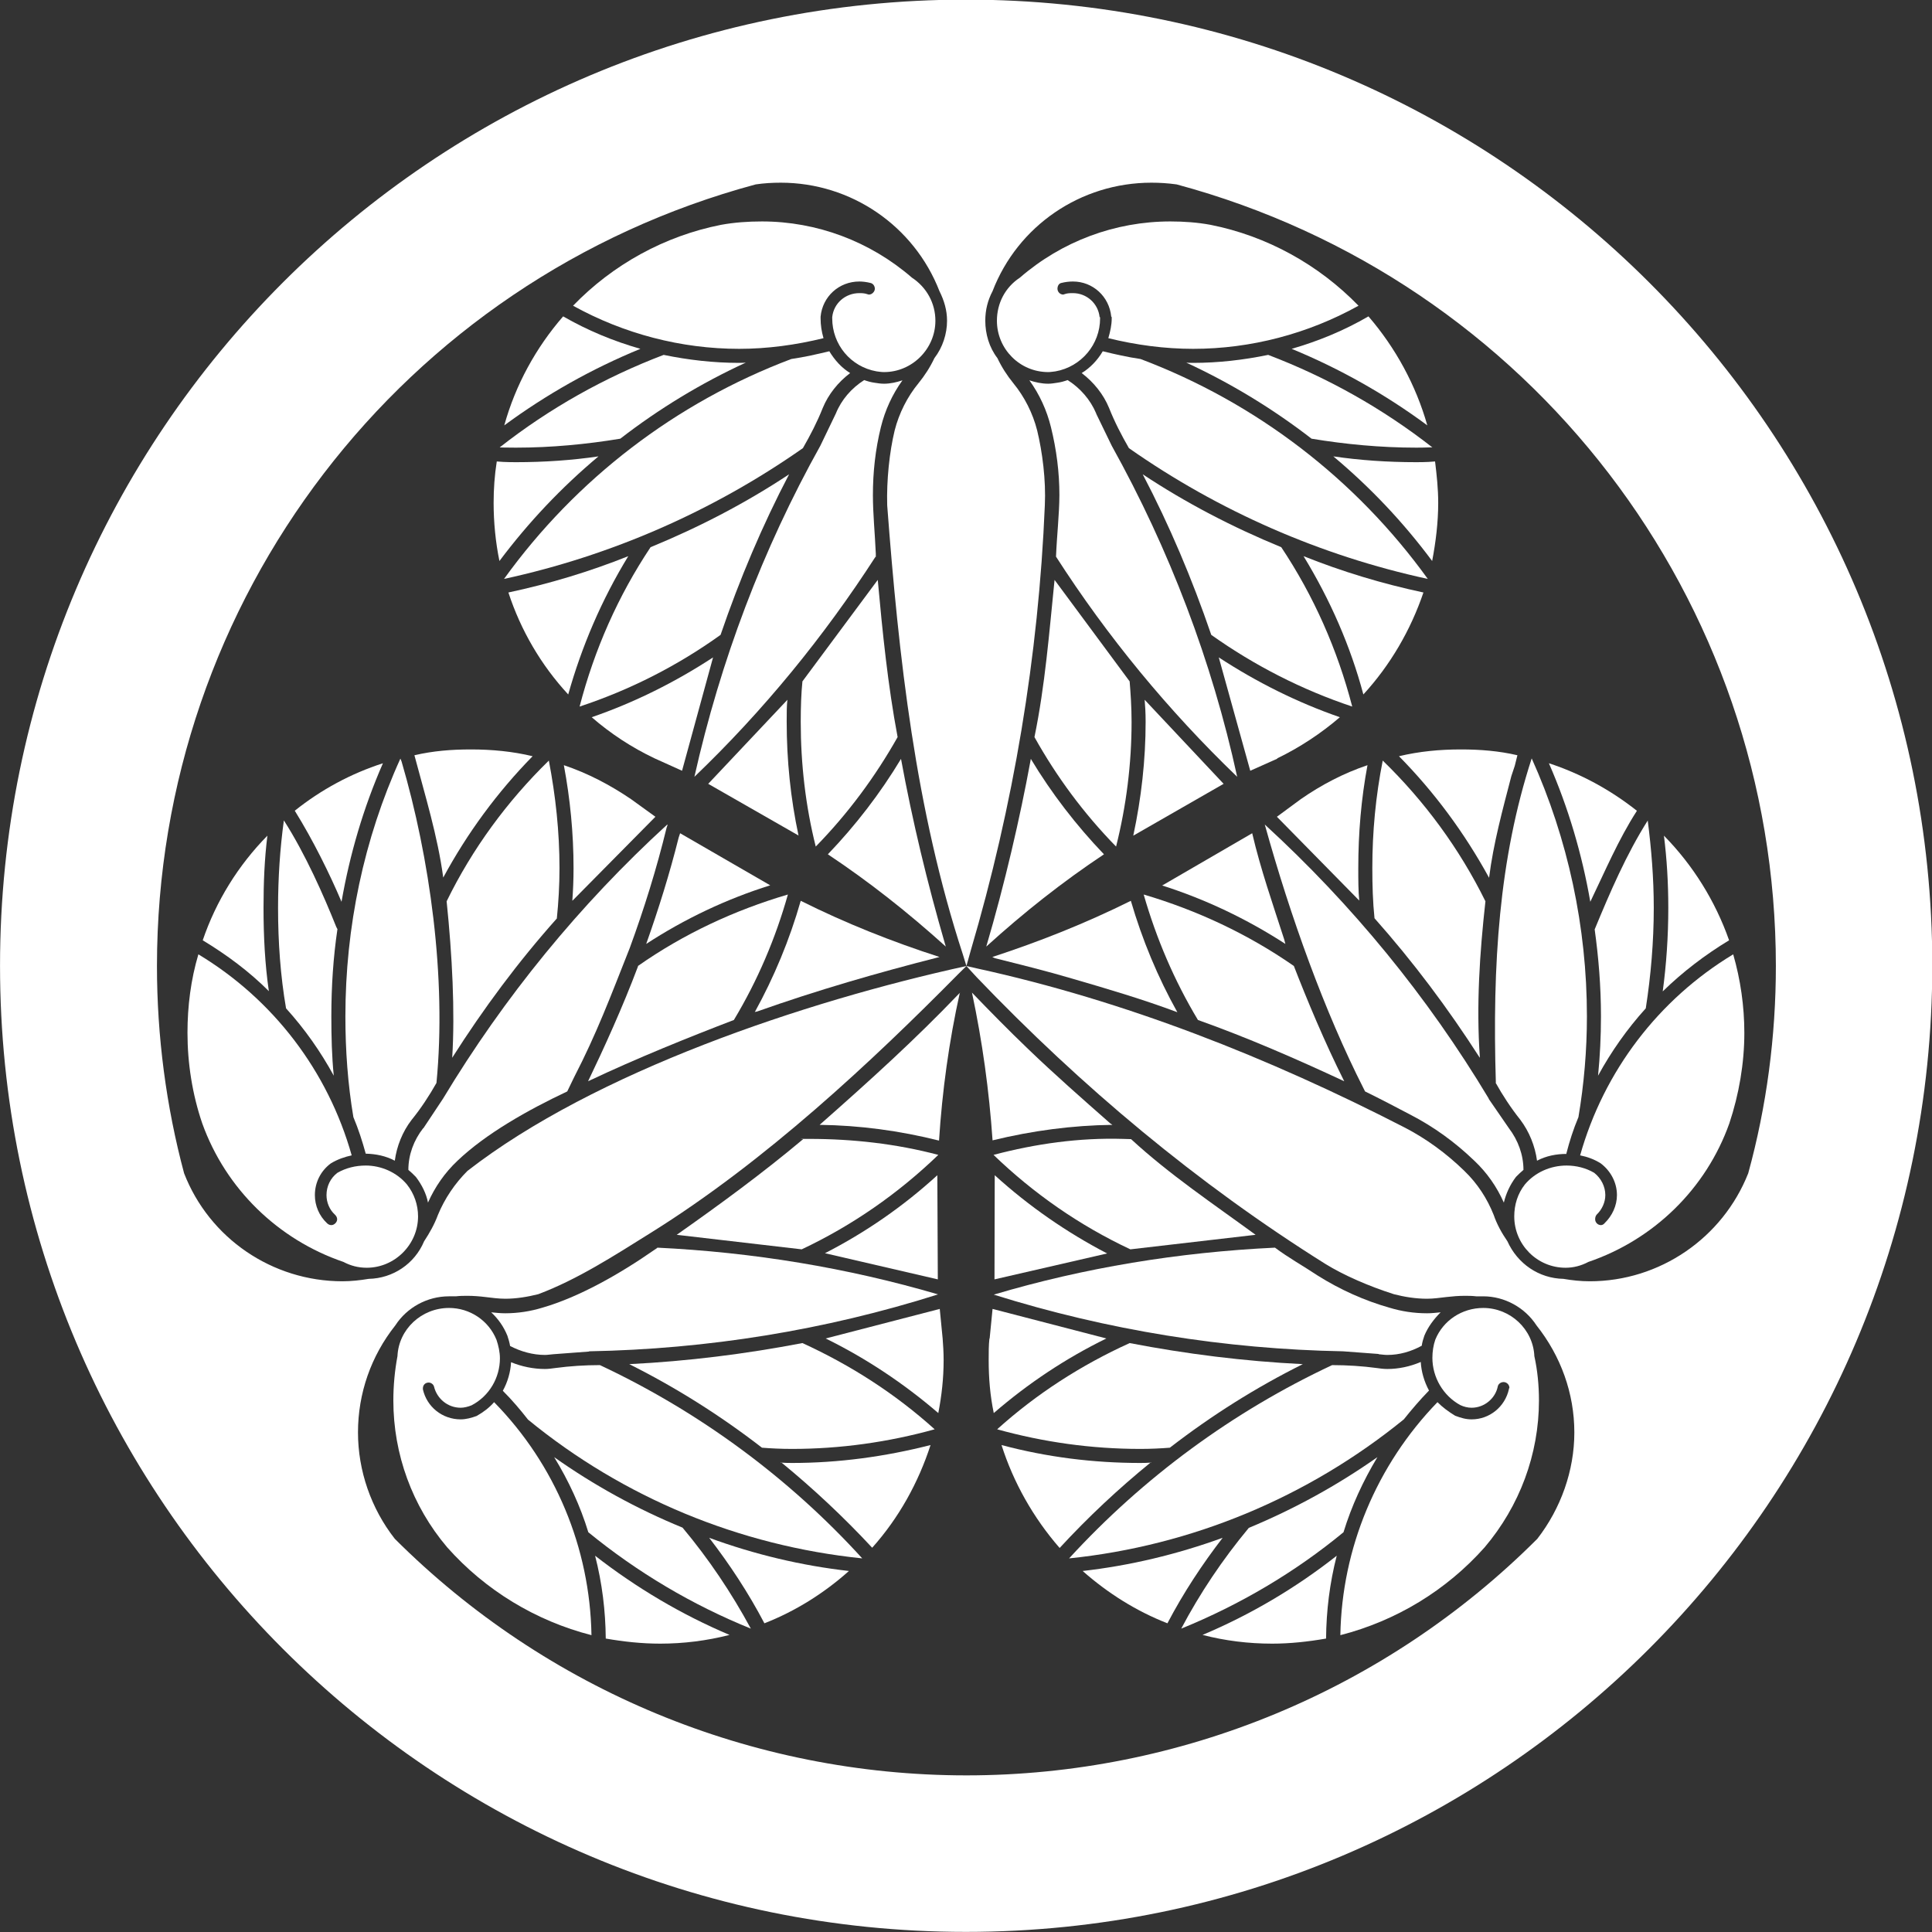 <?xml version="1.0" encoding="UTF-8" standalone="no"?>
<!-- Created with Inkscape (http://www.inkscape.org/) -->

<svg
   xmlns:dc="http://purl.org/dc/elements/1.1/"
   xmlns:cc="http://creativecommons.org/ns#"
   xmlns:rdf="http://www.w3.org/1999/02/22-rdf-syntax-ns#"
   xmlns:svg="http://www.w3.org/2000/svg"
   xmlns="http://www.w3.org/2000/svg"
   version="1.1"
   width="688"
   height="688"
   id="svg2"
   xml:space="preserve"><rect width="100%" height="100%" fill="#333333" stroke="none"/><defs
     id="defs6" /><g
     transform="matrix(1.25,0,0,-1.25,148.962,1060.914)"
     id="g10"><g
       transform="matrix(1.15,0,0,1.15,-183.474,82.995)"
       id="g6961"
       style="fill:#FFFFFF;stroke:none"><path
         d="m 369,220.062 c -165.3,0 -299.094,133.944 -299.094,299.094 l 0,0.156 c 0,165.15 133.944,299.094 299.094,299.094 165.15,0 299.1,-133.944 299.25,-299.094 l 0,-0.156 C 668.25,354.006 534.3,220.062 369,220.062 z M 311.688,276.75 c 21.75,0 41.25,13.344 49.125,33.594 1.425,2.85 2.344,5.856 2.344,9.156 0,4.05 -1.356,8.262 -3.906,11.562 -1.35,2.85 -2.987,5.381 -4.938,7.781 -3.45,4.2 -6.025,9.3 -7.375,14.625 -1.611,6.651 -2.531,15.398 -2.312,23.188 3.565,47.06 8.714,94.049 23.469,139.188 l 1.062,3.469 L 370.5,514.5 c 13.211,-44.803 20.993,-91.167 22.938,-137.844 0.374,-7.788 -0.757,-16.529 -2.375,-23.188 -1.35,-5.325 -3.925,-10.425 -7.375,-14.625 -1.95,-2.4 -3.587,-4.931 -4.938,-7.781 -2.55,-3.3 -3.75,-7.513 -3.75,-11.562 0,-3.3 0.75,-6.306 2.25,-9.156 7.8,-20.25 27.288,-33.594 49.188,-33.594 2.55,0 5.112,0.156 7.812,0.531 109.5,29.475 185.562,128.631 185.562,242.031 0,21.75 -2.862,43.487 -8.562,64.188 -7.95,20.1 -27.462,33.438 -49.062,33.438 -2.85,0 -5.531,-0.3 -8.156,-0.75 -7.575,-0.15 -14.194,-4.65 -17.344,-11.625 -1.8,-2.625 -3.275,-5.306 -4.25,-8.156 -2.025,-5.1 -5.044,-9.756 -9.094,-13.656 -5.55,-5.4 -11.85,-10.037 -18.75,-13.562 -41.835,-21.502 -86.109,-39.052 -132.156,-49.125 l -3.281,-0.75 3.156,3.438 c 32.295,33.763 68.376,63.986 108,88.812 5.609,3.474 13.513,6.929 21.219,9.375 3.225,0.825 6.681,1.406 10.281,1.406 1.95,0 4.05,-0.306 6,-0.531 1.95,-0.225 3.737,-0.375 5.688,-0.375 1.2,0 2.256,0.006 3.531,0.156 l 2.156,0 c 6.6,0 12.9,3.45 16.5,9 7.5,9.45 11.719,21.006 11.719,33.156 0,11.85 -4.194,23.562 -11.469,32.938 -46.875,46.875 -110.481,73.25 -176.781,73.25 -66.45,0 -130.05,-26.375 -177,-73.25 C 184.806,687.312 180.75,675.6 180.75,663.75 c 0,-12.15 4.062,-23.706 11.562,-33.156 3.6,-5.55 9.875,-9 16.625,-9 l 2.125,0 c 1.2,-0.15 2.394,-0.156 3.594,-0.156 1.8,0 3.731,0.15 5.531,0.375 1.95,0.225 4.056,0.531 6.156,0.531 3.45,0 6.919,-0.581 10.219,-1.406 12.168,-4.566 23.511,-11.92 35.121,-19.172 35.224,-22 68.071,-52.753 94.91,-79.922 l 2.562,-2.531 c -50.194,10.98 -115.051,32.799 -154.5,63.438 -3.9,3.9 -7.056,8.556 -9.156,13.656 -1.05,2.85 -2.556,5.531 -4.281,8.156 -2.925,6.975 -9.656,11.475 -17.156,11.625 -2.7,0.45 -5.425,0.75 -8.125,0.75 -21.75,0 -41.231,-13.338 -49.031,-33.438 -5.55,-20.7 -8.406,-42.438 -8.406,-64.188 0,-113.4 75.906,-212.556 185.406,-242.031 2.55,-0.375 5.081,-0.531 7.781,-0.531 z"
         transform="matrix(0.8,0,0,-0.8,0,842)"
         id="path1994"
         style="fill:#FFFFFF;stroke:none" /><g
         id="g6139"
         style="fill:#FFFFFF;stroke:none"><path
           d="m 278.28,483.262 c -2.422,12.866 -3.736,25.911 -4.92,38.94 l 0,0 -18.66,-25.14 c -0.3,-2.94 -0.42,-6.3 -0.42,-10.02 0,-10.44 1.2,-20.88 3.72,-30.9 8.04,8.22 14.76,17.34 20.28,27.12 z"
           id="path122"
           style="fill:#FFFFFF;stroke:none" /><path
           d="m 180.84,560.482 c 10.44,7.68 21.72,14.04 33.72,18.96 -6.72,1.92 -13.08,4.56 -19.14,8.04 -6.78,-7.8 -11.82,-17.04 -14.58,-27 z"
           id="path124"
           style="fill:#FFFFFF;stroke:none" /><path
           d="m 239.04,575.962 c -6.36,0 -12.6,0.72 -18.72,1.98 -14.64,-5.58 -28.32,-13.26 -40.62,-22.92 0,0 1.38,-0.06 4.02,-0.06 8.76,0 17.52,0.84 25.86,2.22 9.54,7.38 19.98,13.74 31.08,18.84 0.3,0.06 -0.18,-0.06 -1.62,-0.06 z"
           id="path136"
           style="fill:#FFFFFF;stroke:none" /><path
           d="m 178.2,541.282 c 0,-4.8 0.48,-9.72 1.44,-14.4 7.2,9.6 15.36,18.24 24.54,25.92 -6.54,-0.96 -13.38,-1.44 -20.46,-1.44 -2.64,0 -4.2,0.12 -4.74,0.18 -0.54,-3.42 -0.78,-6.78 -0.78,-10.26 z"
           id="path144"
           style="fill:#FFFFFF;stroke:none" /><path
           d="m 181.86,519.082 c 3.06,-9.36 8.1,-18 14.82,-25.26 3.36,11.94 8.28,23.46 14.88,34.26 -9.6,-3.84 -19.56,-6.84 -29.7,-9 z"
           id="path146"
           style="fill:#FFFFFF;stroke:none" /><path
           d="m 199.5,490.822 c 12.54,4.14 24.3,10.14 34.92,17.76 4.74,13.86 10.38,27.18 16.98,39.78 -10.68,-7.08 -22.2,-13.08 -34.32,-18.06 -8.04,-12.06 -13.92,-25.38 -17.58,-39.48 z"
           id="path148"
           style="fill:#FFFFFF;stroke:none" /><path
           d="m 218.1,477.982 6.78,-3.06 0,0 7.68,28.08 c -9.36,-6.12 -19.44,-11.16 -30.06,-14.82 4.62,-4.02 9.9,-7.5 15.6,-10.2 z"
           id="path160"
           style="fill:#FFFFFF;stroke:none" /><path
           d="m 251.04,492.562 -19.68,-20.88 22.44,-12.84 -0.06,0 c -1.98,9.24 -2.94,18.72 -2.94,28.2 0,2.28 0,4.08 0.18,5.46 z"
           id="path178"
           style="fill:#FFFFFF;stroke:none" /><path
           d="m 261,454.222 c 6.84,7.14 12.96,15.06 18.12,23.64 2.842,-15.481 6.532,-30.787 10.92,-45.9 l 0.18,-0.6 c -9.3,8.4 -19.02,16.08 -29.22,22.86 z"
           id="path222"
           style="fill:#FFFFFF;stroke:none" /><path
           d="m 268.8,596.122 c 0.84,0 1.8,-0.12 2.76,-0.36 0.6,-0.12 1.08,-0.72 1.08,-1.44 0,-0.72 -0.72,-1.44 -1.44,-1.44 -0.24,0 -0.36,0.12 -0.48,0.12 -0.72,0.24 -1.32,0.24 -1.92,0.24 -3.48,0 -6.36,-2.52 -6.72,-5.94 0,0.06 0,-0.06 0,-0.3 0,-6.48 4.56,-12 10.98,-13.14 0.54,-0.06 1.14,-0.18 1.86,-0.18 6.96,0 12.72,5.76 12.72,12.72 0,4.32 -2.16,8.28 -5.82,10.68 -10.38,9 -23.58,13.92 -37.14,13.92 -3.48,0 -6.84,-0.24 -10.14,-0.84 -13.98,-2.76 -26.82,-9.84 -36.66,-20.04 12.6,-6.96 26.76,-10.68 41.16,-10.68 6.96,0 14.04,0.96 20.88,2.64 -0.48,1.68 -0.72,3.24 -0.72,4.92 0,0.36 0,0.36 0,0.42 0.48,4.98 4.56,8.7 9.6,8.7 z"
           id="path230"
           style="fill:#FFFFFF;stroke:none" /><path
           d="m 259.74,564.802 c 1.38,3.36 3.78,6.36 6.78,8.64 -2.16,1.32 -3.84,3.24 -5.16,5.4 -3,-0.72 -6.12,-1.44 -9.42,-1.92 -28.62,-10.8 -53.34,-29.76 -71.16,-54.48 26.58,5.76 51.78,16.8 74.04,32.4 1.86,3.24 3.54,6.48 4.92,9.96 z"
           id="path242"
           style="fill:#FFFFFF;stroke:none" /><path
           d="m 272.88,527.842 0,0.84 c -0.234,5.211 -0.72,9.946 -0.72,14.52 0,5.64 0.6,11.28 1.98,16.86 1.02,4.14 2.82,8.1 5.34,11.58 -1.44,-0.48 -3,-0.84 -4.56,-0.84 -0.84,0 -1.56,0.12 -2.34,0.24 -0.9,0.12 -1.74,0.36 -2.58,0.66 -3.12,-1.98 -5.64,-4.86 -7.02,-8.28 l -3.84,-7.98 c -14.34,-25.68 -24.78,-53.4 -31.2,-82.02 17.1,16.38 32.1,34.74 44.88,54.54 z"
           id="path254"
           style="fill:#FFFFFF;stroke:none" /><path
           d="m 318.36,543.202 c 0,5.64 -0.72,11.28 -2.1,16.86 -1.02,4.14 -2.82,8.1 -5.34,11.58 1.44,-0.48 3,-0.84 4.68,-0.84 0.72,0 1.44,0.12 2.22,0.24 0.9,0.12 1.74,0.36 2.58,0.66 3.12,-1.98 5.64,-4.86 7.08,-8.28 l 0,-0.06 3.84,-7.92 c 14.28,-25.68 24.84,-53.4 31.08,-82.02 -17.04,16.38 -32.16,34.74 -44.88,54.54 0.198,5.01 0.821,10.512 0.84,15.24 z"
           id="path336"
           style="fill:#FFFFFF;stroke:none" /><path
           d="m 375.9,579.442 c 6.66,1.92 13.02,4.56 19.02,8.04 6.72,-7.8 11.76,-17.04 14.58,-27 -10.38,7.68 -21.66,14.04 -33.6,18.96 z"
           id="path380"
           style="fill:#FFFFFF;stroke:none" /><path
           d="m 349.8,576.022 c -0.36,0.06 0.12,-0.06 1.68,-0.06 6.24,0 12.48,0.72 18.6,1.98 14.64,-5.58 28.32,-13.26 40.68,-22.92 -0.12,0.06 -1.44,-0.06 -3.96,-0.06 -8.88,0 -17.64,0.84 -25.98,2.22 -9.54,7.38 -19.98,13.74 -31.02,18.84 z"
           id="path386"
           style="fill:#FFFFFF;stroke:none" /><path
           d="m 412.2,541.282 c 0,-4.8 -0.6,-9.72 -1.5,-14.4 -7.14,9.6 -15.3,18.24 -24.48,25.92 6.54,-0.96 13.38,-1.44 20.58,-1.44 2.52,0 4.08,0.12 4.62,0.18 0.42,-3.42 0.78,-6.78 0.78,-10.26 z"
           id="path392"
           style="fill:#FFFFFF;stroke:none" /><path
           d="m 408.54,519.082 c -3.18,-9.36 -8.22,-18 -14.88,-25.26 -3.18,11.94 -8.22,23.46 -14.82,34.26 9.6,-3.84 19.56,-6.84 29.7,-9 z"
           id="path394"
           style="fill:#FFFFFF;stroke:none" /><path
           d="m 387.84,488.182 c -10.56,3.66 -20.64,8.7 -30,14.82 l 0,0 7.8,-28.08 6.72,3 -0.06,0.06 c 5.58,2.7 10.86,6.18 15.54,10.2 z"
           id="path408"
           style="fill:#FFFFFF;stroke:none" /><path
           d="m 390.9,490.822 c -12.42,4.14 -24.18,10.14 -34.92,17.76 -4.74,13.86 -10.38,27.18 -16.98,39.78 10.68,-7.08 22.2,-13.08 34.32,-18.06 8.04,-12.06 13.92,-25.38 17.58,-39.48 z"
           id="path412"
           style="fill:#FFFFFF;stroke:none" /><path
           d="m 336.24,487.042 c 0,3.72 -0.24,7.08 -0.48,10.02 l -18.6,25.14 0,0 c -1.32,-12.999 -2.336,-26.125 -4.98,-38.94 5.46,-9.78 12.18,-18.9 20.22,-27.12 2.52,10.02 3.84,20.46 3.84,30.9 z"
           id="path432"
           style="fill:#FFFFFF;stroke:none" /><path
           d="m 339.72,487.042 c 0,2.28 -0.12,4.08 -0.24,5.46 l 19.56,-20.82 0,0 -22.38,-12.84 c 1.98,9.24 3.06,18.72 3.06,28.2 z"
           id="path434"
           style="fill:#FFFFFF;stroke:none" /><path
           d="m 311.16,477.202 0.12,0.66 c 5.16,-8.58 11.28,-16.5 18.12,-23.64 -10.2,-6.78 -19.92,-14.46 -29.16,-22.86 4.567,15.451 8.401,32.11 10.92,45.84 z"
           id="path442"
           style="fill:#FFFFFF;stroke:none" /><path
           d="m 321.72,596.122 c -0.96,0 -1.92,-0.12 -2.88,-0.36 -0.6,-0.12 -0.96,-0.72 -0.96,-1.44 0,-0.72 0.6,-1.44 1.44,-1.44 0.12,0 0.24,0.12 0.36,0.12 0.72,0.24 1.32,0.24 2.04,0.24 3.36,0 6.24,-2.52 6.6,-5.94 0.12,0.06 0.12,-0.06 0.12,-0.3 0,-6.48 -4.68,-12 -11.04,-13.14 -0.6,-0.06 -1.2,-0.18 -1.8,-0.18 -7.08,0 -12.72,5.76 -12.72,12.72 0,4.32 2.04,8.28 5.7,10.68 10.38,9 23.58,13.92 37.26,13.92 3.36,0 6.72,-0.24 9.96,-0.84 13.92,-2.76 26.76,-9.84 36.66,-20.04 -12.54,-6.96 -26.7,-10.68 -40.98,-10.68 -7.08,0 -14.16,0.96 -21,2.64 0.48,1.68 0.84,3.24 0.84,4.92 0,0.36 0,0.36 -0.12,0.42 -0.48,4.98 -4.56,8.7 -9.48,8.7 z"
           id="path474"
           style="fill:#FFFFFF;stroke:none" /><path
           d="m 338.46,576.922 c 28.62,-10.8 53.34,-29.76 71.16,-54.48 -26.58,5.76 -51.78,16.8 -74.04,32.4 -1.86,3.24 -3.54,6.48 -4.92,9.96 -1.38,3.36 -3.78,6.36 -6.78,8.64 2.16,1.32 3.96,3.24 5.22,5.4 2.94,-0.72 6.06,-1.44 9.36,-1.92 z"
           id="path490"
           style="fill:#FFFFFF;stroke:none" /></g><g
         id="g6113"
         style="fill:#FFFFFF;stroke:none"><path
           d="m 484.26,432.922 c -5.94,-3.6 -11.46,-7.8 -16.44,-12.66 0.9,6.66 1.38,13.62 1.38,20.7 0,6.24 -0.36,12.12 -1.08,17.88 7.2,-7.32 12.72,-16.2 16.14,-25.92 z"
           id="path656"
           style="fill:#FFFFFF;stroke:none" /><path
           d="m 461.4,465.022 0,-0.06 c -4.585,-7.12 -7.859,-14.917 -11.52,-22.5 -2.04,11.7 -5.4,23.22 -10.26,34.32 7.86,-2.58 15.18,-6.54 21.78,-11.76 z"
           id="path658"
           style="fill:#FFFFFF;stroke:none" /><path
           d="m 465.6,440.962 c 0,7.44 -0.6,14.64 -1.5,21.66 l 0.06,0.06 c -5.385,-8.523 -9.356,-17.771 -13.2,-27.06 0.96,-6.9 1.56,-14.1 1.56,-21.54 0,-5.04 -0.24,-9.84 -0.72,-14.7 3.24,5.94 7.2,11.58 11.82,16.68 1.26,8.1 1.98,16.5 1.98,24.9 z"
           id="path724"
           style="fill:#FFFFFF;stroke:none" /><path
           d="m 402.48,478.522 c 5.04,1.2 10.08,1.68 15.36,1.68 4.68,0 9.36,-0.36 13.98,-1.44 l -0.66,-2.64 -0.84,-2.52 c -2.155,-8.307 -4.453,-16.663 -5.52,-25.2 l -0.06,0.12 c -6.06,11.04 -13.5,21.12 -22.26,30 z"
           id="path866"
           style="fill:#FFFFFF;stroke:none" /><path
           d="m 395.88,450.802 c 0,-4.2 0.12,-8.4 0.54,-12.42 9.54,-10.74 18.18,-22.26 26.04,-34.5 l 0.06,0 c -0.911,12.91 -0.046,25.866 1.38,38.7 -6.42,13.02 -15.06,24.78 -25.44,34.86 -1.74,-8.76 -2.58,-17.64 -2.58,-26.64 z"
           id="path872"
           style="fill:#FFFFFF;stroke:none" /><path
           d="m 372.24,463.522 0,0 0,0 20.4,-20.76 c -0.24,2.4 -0.24,5.16 -0.24,8.04 0,8.64 0.72,17.16 2.28,25.5 -5.88,-1.98 -11.4,-4.86 -16.5,-8.4 z"
           id="path874"
           style="fill:#FFFFFF;stroke:none" /><path
           d="m 339.24,444.262 c 3.12,-10.86 7.56,-21.3 13.44,-31.08 12.335,-4.396 24.374,-9.643 36.24,-15.18 l 0,0 c -4.863,9.668 -9.267,20.289 -12.48,28.56 -11.4,7.92 -24,13.8 -37.2,17.7 z"
           id="path920"
           style="fill:#FFFFFF;stroke:none" /><path
           d="m 343.8,446.482 22.32,12.96 c 2.084,-8.928 5.111,-17.571 7.92,-26.28 l 0.3,-1.14 c -9.54,6.18 -19.86,11.1 -30.66,14.52 z"
           id="path926"
           style="fill:#FFFFFF;stroke:none" /><path
           d="m 321.48,423.442 c -6.31,1.868 -12.697,3.444 -19.08,5.04 l -0.66,0.3 c 11.58,3.78 23.1,8.34 34.32,13.92 2.82,-9.66 6.66,-18.9 11.52,-27.6 -8.566,3.2 -17.326,5.793 -26.1,8.34 z"
           id="path930"
           style="fill:#FFFFFF;stroke:none" /><path
           d="m 456.48,369.802 c 0,-2.64 -1.2,-5.16 -3.06,-6.96 -0.18,-0.24 -0.54,-0.48 -0.9,-0.48 -0.84,0 -1.44,0.72 -1.44,1.44 0,0.48 0.12,0.84 0.36,1.14 1.32,1.26 2.16,3.06 2.16,4.86 0,2.16 -1.08,4.2 -2.76,5.52 -2.04,1.2 -4.44,1.8 -6.84,1.8 -3.96,0 -7.8,-1.68 -10.32,-4.68 -1.8,-2.28 -2.64,-5.04 -2.64,-7.92 0,-6.96 5.64,-12.72 12.72,-12.72 1.92,0 3.84,0.48 5.64,1.44 16.2,5.52 29.16,18.12 34.92,34.32 2.4,7.2 3.72,14.88 3.72,22.44 0,6.6 -0.96,13.2 -2.76,19.44 -18.48,-11.16 -32.04,-28.92 -37.92,-49.8 1.8,-0.36 3.48,-0.96 5.1,-1.98 2.46,-1.86 4.02,-4.74 4.02,-7.86 z"
           id="path964"
           style="fill:#FFFFFF;stroke:none" /><path
           d="m 426.42,397.642 0.06,0 c -0.89,29.286 0.776,55.449 8.88,80.34 9,-19.98 13.68,-41.82 13.68,-63.9 0,-8.4 -0.72,-16.8 -2.1,-24.96 -1.26,-3 -2.22,-6 -3,-9.06 l 0.06,-0.06 c -2.52,0 -5.04,-0.48 -7.32,-1.68 -0.48,3.6 -1.92,7.2 -4.14,10.14 -2.34,2.94 -4.38,6.06 -6.12,9.18 z"
           id="path978"
           style="fill:#FFFFFF;stroke:none" /><path
           d="m 393.72,396.202 0.36,-0.72 0,0 c 3.776,-1.85 7.5,-3.802 11.22,-5.76 5.82,-3 11.1,-6.84 15.84,-11.4 3.18,-3 5.58,-6.48 7.32,-10.38 0.54,2.22 1.5,4.38 3,6.36 0.66,0.66 1.26,1.26 1.86,1.74 0,3.72 -1.32,7.32 -3.6,10.32 l -5.04,7.32 0.06,0 c -15.18,25.32 -33.9,48.12 -55.5,67.92 6.378,-22.974 14.861,-46.46 24.48,-65.4 z"
           id="path986"
           style="fill:#FFFFFF;stroke:none" /><path
           d="m 399.6,330.202 c -0.72,0 -1.44,0.12 -2.16,0.18 l 0,0.06 -8.82,0.66 c -29.22,0.54 -58.38,5.22 -86.52,14.04 22.38,6.66 45.78,10.5 69.66,11.64 3.37,-2.527 7.063,-4.569 10.56,-6.9 5.52,-3.48 11.64,-6.24 17.82,-7.98 2.94,-0.9 6.06,-1.38 9.3,-1.38 1.08,0 2.16,0.12 3.36,0.24 -1.68,-1.68 -3.12,-3.6 -4.02,-5.76 -0.3,-0.84 -0.54,-1.68 -0.66,-2.52 -2.64,-1.44 -5.52,-2.28 -8.52,-2.28 z"
           id="path1066"
           style="fill:#FFFFFF;stroke:none" /><path
           d="m 334.08,383.722 2.033,-0.06 c 9.54,-8.792 20.387,-16.056 30.847,-23.7 l -31.02,-3.6 c -12.54,5.88 -23.94,13.8 -33.9,23.4 10.44,2.76 21.245,4.279 32.04,3.96 z"
           id="path1104"
           style="fill:#FFFFFF;stroke:none" /><path
           d="m 371.04,258.682 c -5.88,0 -11.64,0.72 -17.22,2.16 11.94,5.04 23.1,11.64 33.24,19.62 -1.74,-6.78 -2.58,-13.62 -2.64,-20.52 -4.5,-0.78 -8.94,-1.26 -13.38,-1.26 z"
           id="path1106"
           style="fill:#FFFFFF;stroke:none" /><path
           d="m 345.12,263.722 c -7.68,3 -14.76,7.44 -21,12.96 11.64,1.32 23.28,4.08 34.68,8.22 -5.04,-6.54 -9.72,-13.62 -13.68,-21.18 z"
           id="path1108"
           style="fill:#FFFFFF;stroke:none" /><path
           d="m 388.74,286.282 c -12.06,-9.96 -25.74,-18 -40.2,-23.88 4.62,8.76 10.26,17.16 16.74,24.96 11.28,4.68 21.96,10.56 31.86,17.52 -3.54,-5.88 -6.42,-12.12 -8.4,-18.6 z"
           id="path1118"
           style="fill:#FFFFFF;stroke:none" /><path
           d="m 318.42,282.382 c 7.02,7.62 14.58,14.7 22.62,21.24 0.48,-0.06 -0.48,-0.18 -2.64,-0.18 -11.64,0 -23.16,1.44 -34.38,4.44 2.94,-9.24 7.86,-18 14.4,-25.5 z"
           id="path1140"
           style="fill:#FFFFFF;stroke:none" /><path
           d="m 300.84,328.882 c 0,-4.44 0.36,-8.76 1.26,-13.08 8.46,7.32 17.82,13.56 27.9,18.48 l -28.2,7.32 -0.72,-7.32 -0.06,-0.06 c -0.18,-1.62 -0.18,-3.3 -0.18,-5.34 z"
           id="path1142"
           style="fill:#FFFFFF;stroke:none" /><path
           d="m 302.94,311.782 c 11.46,-3.18 23.34,-4.86 35.46,-4.86 2.52,0 5.04,0.12 7.32,0.3 10.32,7.98 21.36,14.94 32.94,20.7 -14.58,0.72 -28.86,2.52 -42.9,5.22 -12,-5.46 -23.04,-12.54 -32.82,-21.36 z"
           id="path1146"
           style="fill:#FFFFFF;stroke:none" /><path
           d="m 302.28,348.922 0,0 0,0 0.06,25.8 c 8.46,-7.68 17.82,-14.16 27.84,-19.38 z"
           id="path1170"
           style="fill:#FFFFFF;stroke:none" /><path
           d="m 310.56,406.042 c 6.615,-6.367 13.511,-12.417 20.4,-18.48 l 0.54,-0.36 c -9.9,-0.12 -19.86,-1.44 -29.7,-3.84 -0.84,12.24 -2.52,24.48 -5.1,36.6 4.541,-4.72 9.131,-9.388 13.86,-13.92 z"
           id="path1176"
           style="fill:#FFFFFF;stroke:none" /><path
           d="m 420.48,314.242 c 4.44,0 8.28,3.12 9.24,7.5 0,0.18 0.12,0.3 0.12,0.3 0,0.84 -0.72,1.44 -1.44,1.44 -0.72,0 -1.32,-0.48 -1.44,-1.08 -0.6,-3 -3.36,-5.28 -6.48,-5.28 -0.96,0 -1.92,0.24 -2.82,0.66 -4.26,2.34 -6.9,6.9 -6.9,11.7 0,1.56 0.24,3.12 0.72,4.5 1.92,4.74 6.6,7.86 11.88,7.86 6.72,0 12.36,-5.28 12.66,-11.94 0.78,-3.54 1.14,-7.26 1.14,-10.98 0,-13.32 -4.8,-26.16 -13.44,-36.36 -9.48,-10.68 -21.96,-18.24 -35.76,-21.78 0.36,21.54 9,42.18 24.06,57.72 1.26,-1.26 2.7,-2.34 4.38,-3.36 1.44,-0.54 2.64,-0.9 4.08,-0.9 z"
           id="path1214"
           style="fill:#FFFFFF;stroke:none" /><path
           d="m 409.92,321.382 c -2.28,-2.34 -4.32,-4.74 -6.24,-7.14 -23.76,-19.32 -52.56,-31.32 -82.92,-34.44 18.36,20.04 40.56,36.36 65.16,47.88 3.72,0 7.44,-0.24 11.04,-0.72 0.84,-0.12 1.68,-0.24 2.64,-0.24 2.76,0 5.64,0.6 8.28,1.74 0.12,-2.34 0.84,-4.86 2.04,-7.08 z"
           id="path1226"
           style="fill:#FFFFFF;stroke:none" /></g><g
         id="g6165"
         style="fill:#FFFFFF;stroke:none"><path
           d="m 256.44,383.722 c -2.28,0 -2.76,0 -1.56,-0.06 -10.034,-8.427 -20.61,-16.163 -31.32,-23.7 l 0,0 30.96,-3.6 c 12.48,5.88 23.88,13.8 33.84,23.4 -10.44,2.76 -21.24,3.96 -31.92,3.96 z"
           id="path1350"
           style="fill:#FFFFFF;stroke:none" /><path
           d="m 245.28,263.722 c 7.68,3 14.76,7.44 20.94,12.96 -11.7,1.32 -23.34,4.08 -34.62,8.22 5.04,-6.54 9.72,-13.62 13.68,-21.18 z"
           id="path1354"
           style="fill:#FFFFFF;stroke:none" /><path
           d="m 203.34,280.462 c 10.26,-7.98 21.42,-14.58 33.3,-19.62 -5.64,-1.44 -11.4,-2.16 -17.16,-2.16 -4.56,0 -9,0.48 -13.5,1.26 -0.06,6.9 -0.9,13.74 -2.64,20.52 z"
           id="path1358"
           style="fill:#FFFFFF;stroke:none" /><path
           d="m 241.92,262.402 c -4.8,8.88 -10.44,17.28 -16.92,25.02 -11.28,4.62 -21.96,10.5 -31.8,17.46 3.6,-5.88 6.48,-12.12 8.46,-18.6 12.18,-9.96 25.74,-18 40.26,-23.88 z"
           id="path1362"
           style="fill:#FFFFFF;stroke:none" /><path
           d="m 271.98,282.442 c -7.02,7.56 -14.58,14.64 -22.56,21.18 -0.54,-0.06 0.42,-0.18 2.7,-0.18 11.52,0 23.04,1.56 34.32,4.44 -3,-9.24 -7.8,-18 -14.46,-25.44 z"
           id="path1374"
           style="fill:#FFFFFF;stroke:none" /><path
           d="m 252.12,306.922 c 12,0 23.88,1.68 35.34,4.86 -9.78,8.82 -20.82,15.9 -32.76,21.36 -14.1,-2.7 -28.38,-4.5 -42.9,-5.22 11.52,-5.76 22.56,-12.72 32.88,-20.7 2.28,-0.18 4.8,-0.3 7.44,-0.3 z"
           id="path1376"
           style="fill:#FFFFFF;stroke:none" /><path
           d="m 193.5,326.962 c -0.9,-0.12 -1.74,-0.24 -2.58,-0.24 -2.88,0 -5.76,0.6 -8.4,1.68 -0.12,-2.4 -0.84,-4.92 -2.04,-7.08 2.28,-2.28 4.32,-4.68 6.24,-7.14 23.64,-19.38 52.44,-31.26 82.8,-34.38 -18.24,20.04 -40.44,36.36 -64.98,47.88 -3.78,0 -7.38,-0.24 -11.04,-0.72 z"
           id="path1380"
           style="fill:#FFFFFF;stroke:none" /><path
           d="m 288.72,341.602 -28.26,-7.32 c 10.02,-4.92 19.38,-11.16 27.9,-18.48 0.84,4.32 1.32,8.64 1.32,13.08 0,2.04 -0.12,3.72 -0.24,5.34 z"
           id="path1396"
           style="fill:#FFFFFF;stroke:none" /><path
           d="m 288.12,374.722 0.12,-25.8 -27.96,6.48 c 10.08,5.16 19.44,11.64 27.84,19.32 z"
           id="path1418"
           style="fill:#FFFFFF;stroke:none" /><path
           d="m 258.96,387.202 c 12.807,11.283 23.843,21.327 34.32,32.28 l 0.48,0.48 -0.06,0 c -2.7,-12.12 -4.38,-24.48 -5.16,-36.66 -9.78,2.46 -19.74,3.78 -29.58,3.9 z"
           id="path1420"
           style="fill:#FFFFFF;stroke:none" /><path
           d="m 170.04,314.242 c -4.56,0 -8.4,3.12 -9.36,7.44 0,0.12 0,0.24 0,0.24 0,0.84 0.6,1.44 1.44,1.44 0.6,0 1.2,-0.48 1.32,-1.02 0.72,-2.94 3.36,-5.22 6.6,-5.22 0.84,0 1.8,0.24 2.7,0.6 4.38,2.28 7.02,6.84 7.02,11.64 0,1.56 -0.36,3.12 -0.84,4.56 -1.92,4.8 -6.6,7.92 -11.76,7.92 -6.84,0 -12.48,-5.28 -12.78,-11.94 -0.66,-3.54 -1.02,-7.26 -1.02,-10.98 0,-13.32 4.68,-26.16 13.32,-36.36 9.48,-10.68 21.96,-18.24 35.76,-21.78 -0.36,21.66 -9,42.3 -24.12,57.72 -1.2,-1.38 -2.64,-2.46 -4.32,-3.42 -1.32,-0.48 -2.64,-0.84 -3.96,-0.84 z"
           id="path1452"
           style="fill:#FFFFFF;stroke:none" /><path
           d="m 182.28,332.422 c 2.64,-1.38 5.64,-2.22 8.64,-2.22 0.6,0 1.32,0.12 2.1,0.18 l 8.82,0.66 0,0.06 c 29.28,0.54 58.44,5.22 86.46,14.1 -22.5,6.6 -45.9,10.44 -69.6,11.58 l 0.06,-0.06 -0.72,-0.48 c -8.639,-6.016 -18.698,-11.725 -27.78,-14.34 -2.94,-0.9 -6.06,-1.38 -9.18,-1.38 -1.2,0 -2.28,0.12 -3.48,0.24 1.8,-1.68 3.12,-3.6 4.02,-5.82 0.3,-0.9 0.54,-1.74 0.66,-2.52 z"
           id="path1478"
           style="fill:#FFFFFF;stroke:none" /><path
           d="m 213.96,426.442 c -3.783,-10.083 -8.532,-20.487 -12.36,-28.44 l 0,0 c 12.186,5.77 25.269,11.021 36.12,15.18 5.88,9.78 10.32,20.22 13.38,31.08 -13.26,-3.9 -25.86,-9.78 -37.14,-17.7 z"
           id="path1612"
           style="fill:#FFFFFF;stroke:none" /><path
           d="m 140.52,442.462 c 2.04,11.7 5.4,23.22 10.26,34.32 -7.98,-2.58 -15.3,-6.54 -21.84,-11.76 4.561,-7.349 8.683,-15.712 11.58,-22.56 z"
           id="path1638"
           style="fill:#FFFFFF;stroke:none" /><path
           d="m 106.14,432.922 c 3.3,9.72 8.82,18.6 16.02,25.92 -0.72,-5.76 -0.96,-11.64 -0.96,-17.88 0,-7.08 0.36,-14.04 1.32,-20.64 -4.92,4.92 -10.44,9 -16.38,12.6 z"
           id="path1700"
           style="fill:#FFFFFF;stroke:none" /><path
           d="m 124.8,440.962 c 0,7.44 0.48,14.64 1.44,21.66 5.38,-8.418 9.855,-18.588 12.96,-26.34 l 0.36,-0.72 -0.06,0.06 c -1.02,-6.9 -1.5,-14.1 -1.5,-21.54 0,-5.04 0.12,-9.96 0.6,-14.7 -3.24,5.94 -7.2,11.58 -11.82,16.68 -1.38,7.98 -1.98,16.38 -1.98,24.9 z"
           id="path1704"
           style="fill:#FFFFFF;stroke:none" /><path
           d="m 141.48,414.082 c 0,-8.4 0.6,-16.8 1.98,-24.96 1.26,-3 2.22,-6 3.06,-9.06 2.52,-0.06 4.92,-0.54 7.2,-1.74 0.48,3.6 1.92,7.2 4.14,10.08 2.34,2.88 4.38,6 6.18,9.18 2.541,26.195 -1.69,55.913 -8.64,79.62 l -0.24,0.6 -0.06,0.12 c -9.06,-19.92 -13.62,-41.76 -13.62,-63.84 z"
           id="path1710"
           style="fill:#FFFFFF;stroke:none" /><path
           d="m 166.56,442.582 c 1.377,-13.357 2.099,-27.275 1.38,-38.76 7.74,12.18 16.38,23.82 25.92,34.5 0.42,4.08 0.66,8.28 0.66,12.48 0,9 -0.96,17.88 -2.64,26.64 -10.32,-10.08 -18.96,-21.84 -25.32,-34.86 z"
           id="path1742"
           style="fill:#FFFFFF;stroke:none" /><path
           d="m 172.56,480.202 c 5.16,0 10.32,-0.48 15.3,-1.68 -8.7,-8.88 -16.14,-18.96 -22.14,-30.06 -1.392,10.334 -4.485,20.268 -7.14,30.3 4.62,1.08 9.18,1.44 13.98,1.44 z"
           id="path1846"
           style="fill:#FFFFFF;stroke:none" /><path
           d="m 218.28,463.522 -20.52,-20.76 -0.06,0 c 0.18,2.4 0.3,5.16 0.3,8.04 0,8.64 -0.84,17.16 -2.4,25.5 5.88,-1.98 11.4,-4.86 16.62,-8.4 z"
           id="path1858"
           style="fill:#FFFFFF;stroke:none" /><path
           d="m 216,432.022 c 3.068,8.653 5.813,17.431 8.04,26.34 l 0.36,1.08 0,0 22.32,-12.9 c -10.92,-3.42 -21.24,-8.34 -30.72,-14.52 z"
           id="path1902"
           style="fill:#FFFFFF;stroke:none" /><path
           d="m 288.66,428.782 c -15.243,-3.876 -30.354,-8.239 -45.18,-13.5 l -0.6,-0.12 0,-0.06 c 4.8,8.7 8.64,17.94 11.4,27.6 11.16,-5.58 22.68,-10.14 34.38,-13.92 z"
           id="path1938"
           style="fill:#FFFFFF;stroke:none" /><path
           d="m 133.92,369.802 c 0,-2.64 1.08,-5.16 3,-6.96 0.24,-0.24 0.6,-0.48 1.08,-0.48 0.72,0 1.44,0.72 1.44,1.44 0,0.48 -0.24,0.84 -0.54,1.14 -1.38,1.26 -2.1,3.06 -2.1,4.86 0,2.16 0.96,4.2 2.7,5.52 2.1,1.2 4.5,1.8 7.02,1.8 3.84,0 7.68,-1.68 10.2,-4.68 1.8,-2.28 2.76,-5.04 2.76,-7.92 0,-6.96 -5.76,-12.72 -12.72,-12.72 -2.04,0 -3.96,0.48 -5.76,1.44 -16.2,5.52 -29.16,18.12 -34.98,34.32 -2.46,7.2 -3.66,14.88 -3.66,22.44 0,6.6 0.84,13.2 2.7,19.44 18.54,-11.16 32.1,-28.92 37.98,-49.8 -1.68,-0.36 -3.48,-0.96 -5.16,-1.98 -2.52,-1.86 -3.96,-4.74 -3.96,-7.86 z"
           id="path1942"
           style="fill:#FFFFFF;stroke:none" /><path
           d="m 221.28,461.482 -0.24,-0.72 c -2.454,-10.085 -5.548,-20.017 -9.12,-29.76 -4.753,-12.003 -8.175,-21.165 -13.8,-32.04 l -1.68,-3.48 c -9.79,-4.616 -20.141,-10.464 -27.18,-17.16 -3.18,-3 -5.58,-6.48 -7.32,-10.38 -0.42,2.22 -1.5,4.38 -3,6.36 -0.66,0.66 -1.26,1.26 -1.86,1.74 0,3.72 1.32,7.32 3.66,10.32 l 0.06,0 4.86,7.32 c 15.18,25.2 33.9,48.12 55.56,67.92 z"
           id="path1970"
           style="fill:#FFFFFF;stroke:none" /></g></g></g></svg>